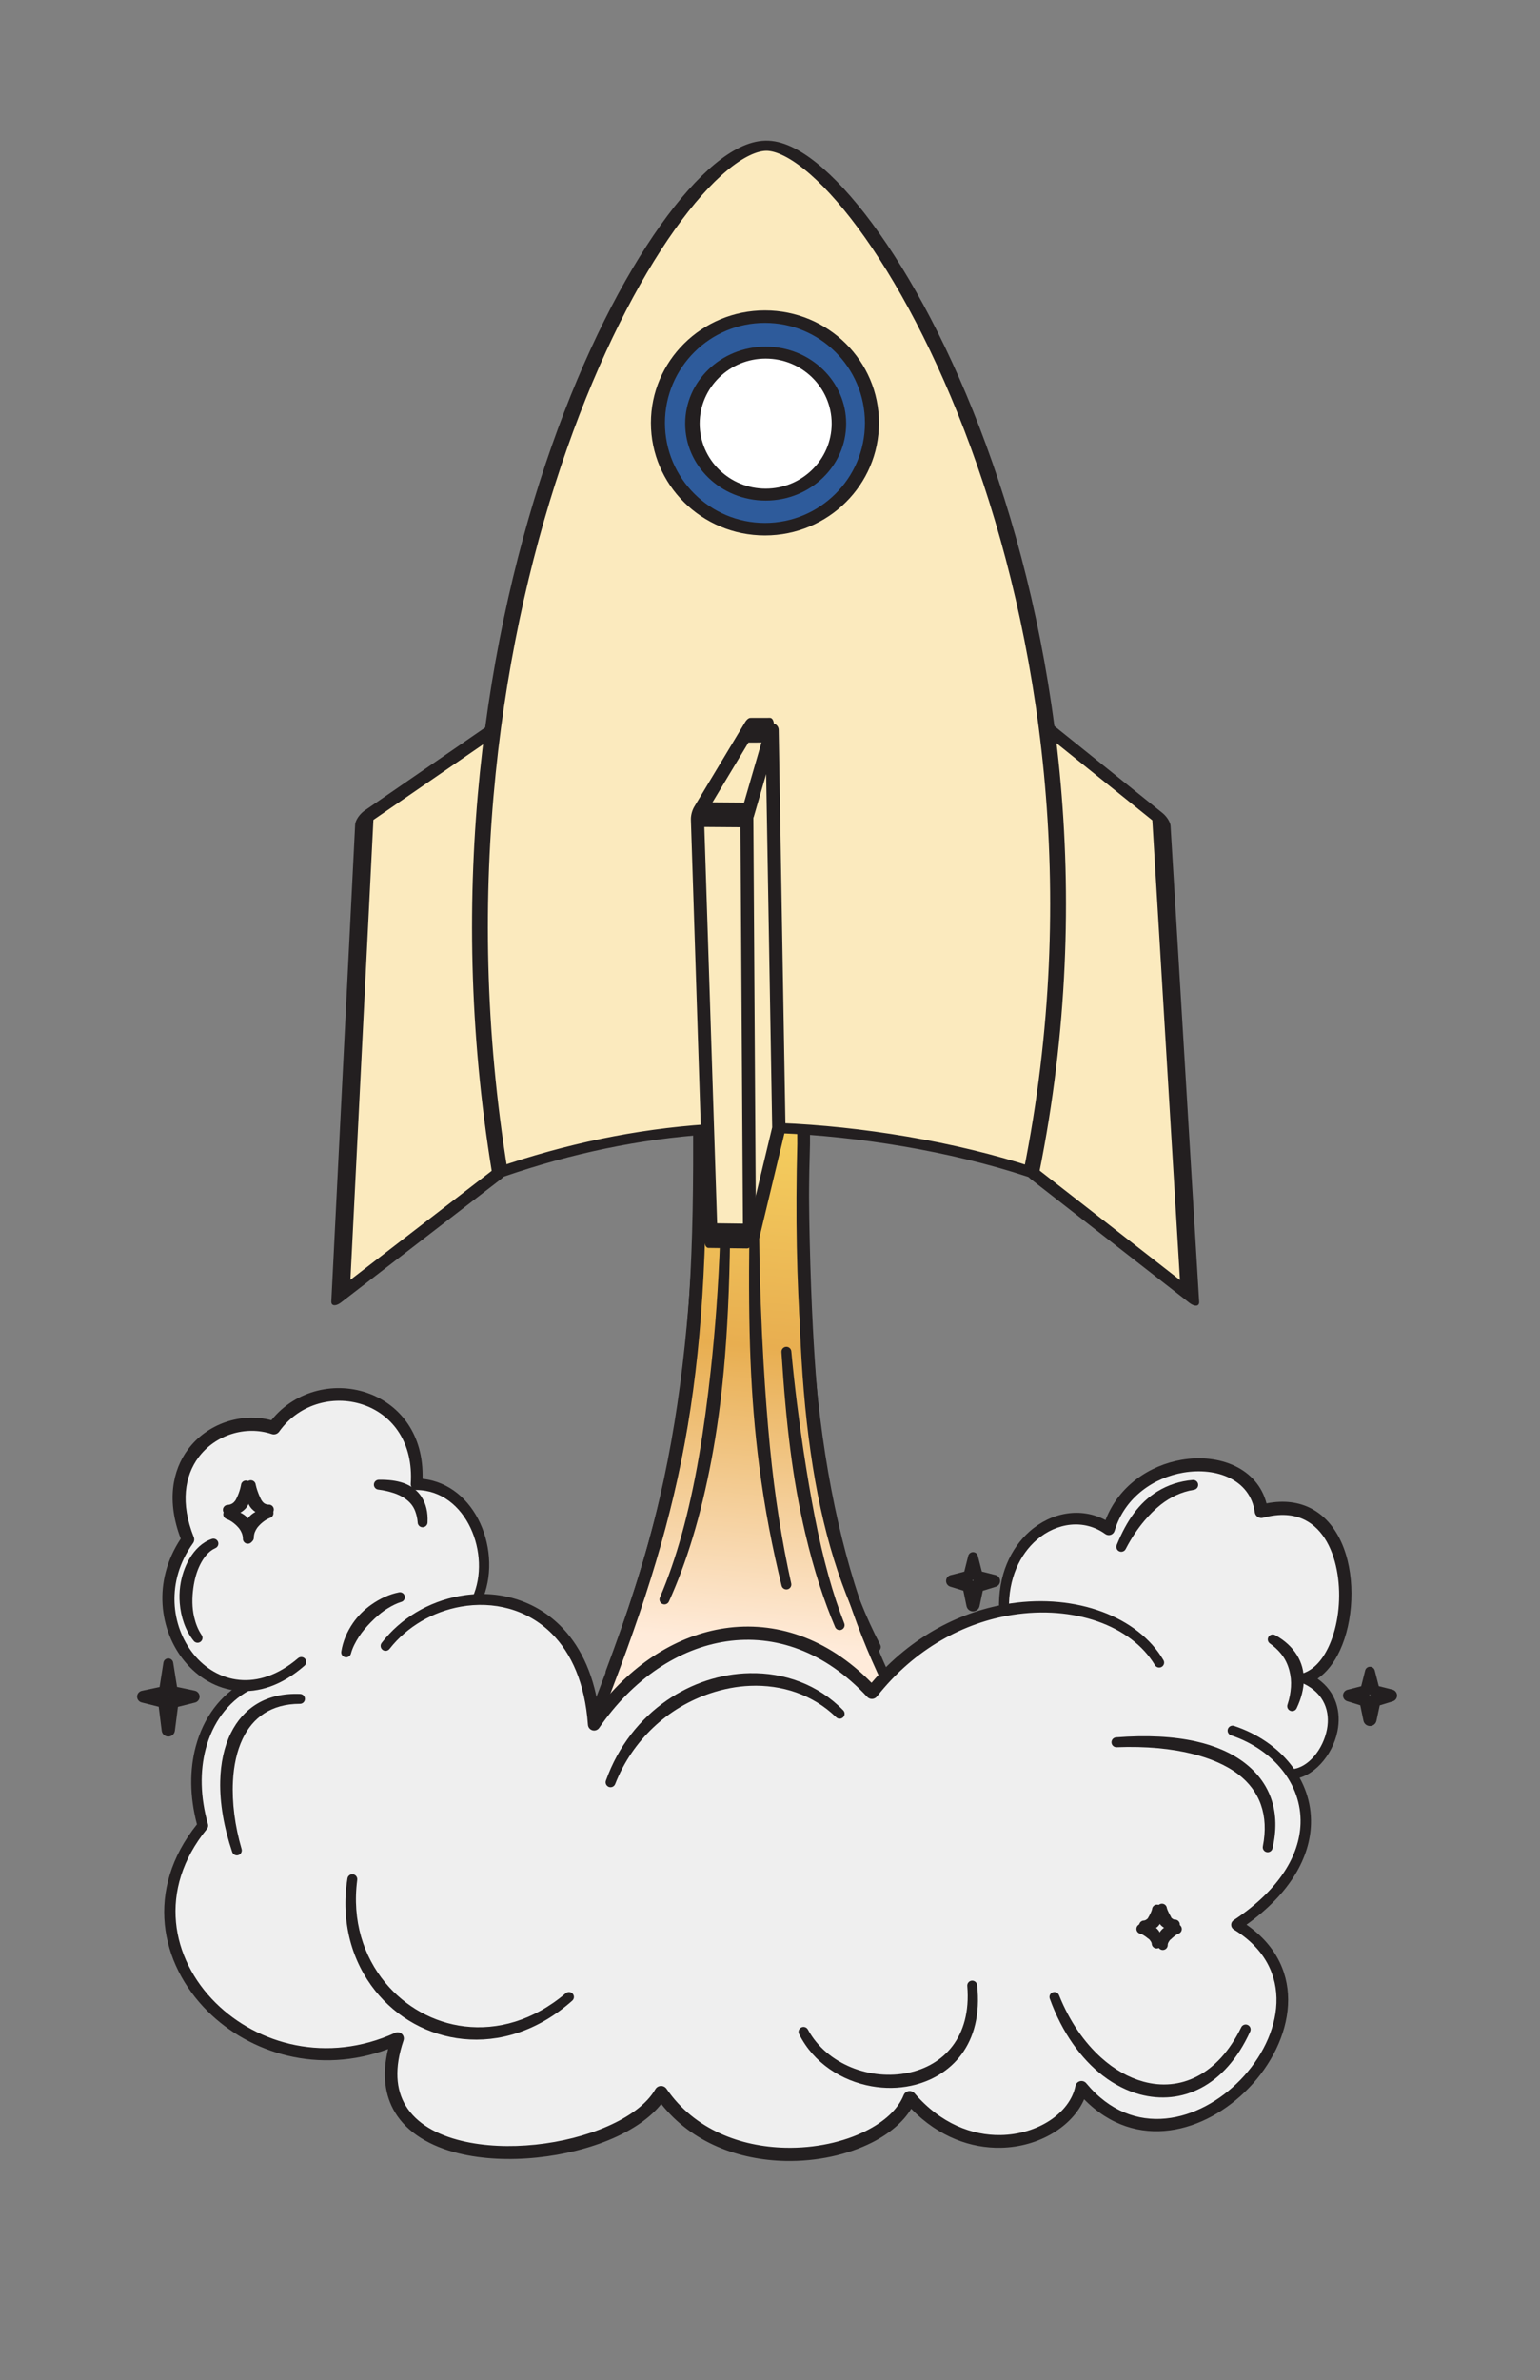 <?xml version="1.0" encoding="UTF-8" standalone="no"?>
<!DOCTYPE svg PUBLIC "-//W3C//DTD SVG 1.1//EN" "http://www.w3.org/Graphics/SVG/1.1/DTD/svg11.dtd">
<svg width="100%" height="100%" viewBox="0 0 483 746" version="1.1" xmlns="http://www.w3.org/2000/svg" xmlns:xlink="http://www.w3.org/1999/xlink" xml:space="preserve" xmlns:serif="http://www.serif.com/" style="fill-rule:evenodd;clip-rule:evenodd;stroke-linecap:round;stroke-linejoin:round;stroke-miterlimit:1.5;">
    <rect x="0" y="0" width="483" height="746" fill="#808080" stroke="none"/>
    <g transform="matrix(1,0,0,1,-11341,-26702)">
        <g transform="matrix(0.487,0,0,0.53,8818.59,26702.7)">
            <rect id="PhysicsRocket" x="5182.64" y="0" width="990.311" height="1404.31" style="fill:none;"/>
            <clipPath id="_clip1">
                <rect id="PhysicsRocket1" serif:id="PhysicsRocket" x="5182.64" y="0" width="990.311" height="1404.31"/>
            </clipPath>
            <g clip-path="url(#_clip1)">
                <g transform="matrix(2.054,0,0,1.887,-7711.77,-3288.57)">
                    <rect x="6321.24" y="1749.8" width="1920" height="1080" style="fill:none;"/>
                </g>
                <g transform="matrix(0.647,0,0,0.594,4472.92,-182.046)">
                    <path d="M1988.7,2005.49C1929.09,1892.76 1883.77,1737.22 1891.99,1442.98L1891.88,1385.96L1788.59,1375.4L1788.59,1464.42C1787.61,1712.13 1758.38,1834.24 1661.3,2070.82L1988.7,2005.49Z" style="fill:url(#_Linear2);"/>
                    <path d="M1989.66,2010.31L1662.42,2076.44C1660.35,2076.85 1658.22,2076.09 1656.88,2074.46C1655.53,2072.83 1655.19,2070.6 1656,2068.65C1703.59,1952.02 1734.68,1863.3 1754.11,1773.59C1773.96,1681.88 1781.6,1589.14 1782,1464.41L1782.04,1375.4C1782.04,1373.54 1782.83,1371.78 1784.2,1370.54C1785.58,1369.29 1787.42,1368.69 1789.26,1368.88L1892.53,1379.57C1895.81,1379.9 1898.3,1382.66 1898.31,1385.95L1898.32,1442.97C1898.32,1443.03 1898.32,1443.09 1898.32,1443.16C1893.97,1587.35 1902.61,1698.12 1919.52,1786.87C1936.93,1878.26 1963.12,1946.21 1993.04,2003.19C1993.77,2004.56 1993.8,2006.19 1993.14,2007.6C1992.47,2009 1991.18,2010 1989.66,2010.31ZM1981.27,2001.94C1951.89,1945.57 1926.09,1878.4 1908.59,1788.98C1891.11,1699.68 1881.93,1588.14 1885.67,1442.91C1885.67,1442.91 1885.47,1391.78 1885.47,1391.78L1795.15,1382.64L1795.19,1464.42L1795.19,1464.45C1794.58,1590.28 1786.78,1683.84 1766.49,1776.29C1747.24,1864.01 1716.75,1950.73 1670.65,2063.14L1981.27,2001.94Z" style="fill:rgb(35,31,32);"/>
                    <path d="M2091.4,1907.57C2045.06,1916.47 1997.25,1942.24 1959.94,1989.23C1872.52,1894.62 1752.62,1919.94 1683.44,2020.95C1676.75,1931.42 1621.95,1894.94 1567.42,1896.66C1561.52,1896.85 1569.41,1898.4 1566.97,1896.61C1587.64,1850.86 1561,1782.82 1506.68,1781.96C1513.21,1689.51 1407.91,1665.26 1364.65,1725.74C1313.39,1708.54 1246.15,1755.24 1279.13,1836.83C1232.58,1901.98 1277.11,1989.11 1338.64,1982.24C1339.59,1982.13 1368.6,1966.35 1339.1,1982.18C1338.89,1982.3 1338.68,1982.41 1338.48,1982.52C1338.08,1982.73 1337.68,1982.95 1337.28,1983.16C1297.14,2005 1276.31,2059.3 1293.94,2121.74C1193.3,2244.4 1342.95,2399.52 1487.9,2333.67C1436.5,2484.33 1704.42,2466.42 1750.11,2387.55C1814.82,2482.08 1972.77,2454.65 1997.53,2392.46C2062.58,2467.97 2158.39,2433.06 2168.57,2382.16C2269.58,2503.52 2454.28,2300.56 2323.02,2220.52C2396.62,2171.49 2401.84,2113.55 2377.39,2070.28C2376.86,2069.34 2378.43,2070.47 2378.43,2070.47C2412.22,2068.05 2443.39,1999.73 2391.84,1975.16C2449.87,1954.22 2450.46,1781.15 2347.58,1808.93C2338.42,1741.67 2219.36,1747.6 2195.74,1826.61C2153.79,1796.7 2089.28,1833.33 2091.45,1906.73" style="fill:rgb(239,239,239);"/>
                    <g transform="matrix(1.455,0,0,1.455,-787.698,-731.915)">
                        <g transform="matrix(1.214,-0.867,0,1,-240.111,1287.83)">
                            <path d="M1539.99,1258.72L1467.36,1256.47L1453.94,1571L1543.9,1564.75" style="fill:rgb(251,234,190);stroke:rgb(35,31,32);stroke-width:10.52px;"/>
                        </g>
                        <g transform="matrix(-1.214,-0.867,0,1,3871,1288.11)">
                            <path d="M1533.15,1252.53L1470.06,1259.46L1453.94,1571L1542.95,1563.86" style="fill:rgb(251,234,190);stroke:rgb(35,31,32);stroke-width:10.52px;"/>
                        </g>
                        <g transform="matrix(1.56,0,0,1,-355.084,115.504)">
                            <path d="M1397.8,1368.52C1432.21,1370.66 1473.24,1380.77 1508.06,1398.72C1557.96,1011.88 1435.04,694.598 1391.53,696.358C1346.39,698.184 1234.32,1010.6 1275,1398.72C1305.39,1382.43 1335.31,1372.68 1366.04,1369.37" style="fill:rgb(251,234,190);stroke:rgb(35,31,32);stroke-width:6.94px;"/>
                        </g>
                        <g transform="matrix(1,0,0,1,6,0)">
                            <path d="M1801.06,1557.76L1818.75,1484.02L1814.1,1211.6L1797.28,1269.62" style="fill:rgb(251,234,190);stroke:rgb(35,31,32);stroke-width:9.09px;"/>
                        </g>
                        <g transform="matrix(1.122,0,0,1,-229.792,4.461)">
                            <ellipse cx="1822.67" cy="997.061" rx="65.244" ry="72.711" style="fill:rgb(46,91,155);stroke:rgb(35,31,32);stroke-width:8.55px;"/>
                        </g>
                        <g transform="matrix(0.564,-0.403,0,1,958.259,572.507)">
                            <path d="M1522.61,1252.86L1498.98,1243.37L1437.47,1276.3L1453.94,1571L1500.74,1590.21L1497.54,1300.76L1437.47,1276.3" style="fill:rgb(251,234,190);stroke:rgb(35,31,32);stroke-width:15.64px;"/>
                        </g>
                        <g transform="matrix(1.341,0,0,1.106,-633.472,-106.224)">
                            <ellipse cx="1826.41" cy="1002" rx="37.362" ry="43.919" style="fill:white;stroke:rgb(35,31,32);stroke-width:7.39px;"/>
                        </g>
                    </g>
                    <path d="M2250.12,1956.99C2251.51,1959.32 2250.74,1962.34 2248.4,1963.72C2246.07,1965.11 2243.05,1964.33 2241.67,1962C2217.79,1922.19 2160.45,1902.33 2099.63,1912C2052.4,1919.51 2002.98,1944.95 1964.95,1993.22C1963.79,1994.68 1962.05,1995.56 1960.18,1995.63C1958.31,1995.7 1956.5,1994.95 1955.23,1993.58C1913.05,1948.03 1863.15,1931.34 1815.39,1938.3C1767.58,1945.28 1722.03,1975.78 1688.52,2024.43C1687.04,2026.59 1684.36,2027.58 1681.84,2026.9C1679.31,2026.22 1677.49,2024.02 1677.3,2021.41C1674.35,1979.91 1660.77,1950.18 1641.44,1930.77C1616.71,1905.92 1582.73,1898.11 1550.75,1903.79C1536.97,1906.24 1523.55,1911.17 1511.38,1918.34C1499.35,1925.43 1488.52,1934.69 1479.77,1945.88C1478.11,1948.02 1475.02,1948.42 1472.87,1946.76C1470.72,1945.09 1470.33,1942 1471.99,1939.86C1481.41,1927.58 1493.1,1917.38 1506.14,1909.53C1519.31,1901.61 1533.87,1896.11 1548.84,1893.31C1584.25,1886.69 1621.96,1895.24 1649.6,1922.57C1668.15,1940.91 1682.21,1967.8 1687.76,2004.51C1722.19,1959.99 1766.86,1932.16 1813.48,1925.29C1863.18,1917.96 1915.19,1934.28 1959.59,1979.57C1999.46,1932.58 2049.8,1907.8 2097.87,1900.6C2163.54,1890.76 2224.82,1913.8 2250.12,1956.99Z" style="fill:rgb(35,31,32);"/>
                    <path d="M1334.93,1978.84C1337.32,1977.55 1340.31,1978.43 1341.6,1980.81C1342.9,1983.2 1342.02,1986.19 1339.63,1987.48C1318.8,1998.88 1303.58,2019.57 1296.78,2045.63C1291.08,2067.49 1291.3,2093.1 1299.06,2120.3C1299.53,2121.97 1299.15,2123.77 1298.05,2125.12C1248.54,2185.74 1262.52,2254.46 1306.73,2298.25C1348.66,2339.79 1417.59,2359 1485.36,2328.06C1487.59,2327.05 1490.22,2327.46 1492.04,2329.11C1493.86,2330.76 1494.52,2333.33 1493.73,2335.65C1484.41,2363.1 1486.17,2384.51 1495.9,2400.6C1506.75,2418.56 1527.2,2429.69 1551.65,2435.61C1596.42,2446.45 1654.6,2439.62 1696.81,2421.09C1718.35,2411.63 1735.74,2399.22 1744.41,2384.24C1745.55,2382.29 1747.6,2381.05 1749.87,2380.96C1752.12,2380.88 1754.27,2381.96 1755.55,2383.82C1783.44,2424.58 1829.54,2441.44 1873.83,2442.45C1903.26,2443.12 1931.95,2436.82 1954.15,2425.62C1972.09,2416.59 1985.8,2404.45 1991.54,2390.08C1992.37,2387.98 1994.24,2386.47 1996.47,2386.1C1998.69,2385.73 2000.95,2386.54 2002.42,2388.25C2028.53,2418.64 2059.86,2430.3 2088.08,2429.83C2125.2,2429.2 2157.11,2407.87 2162.54,2380.95C2163.01,2378.63 2164.76,2376.78 2167.06,2376.2C2169.35,2375.62 2171.78,2376.41 2173.29,2378.23C2220.16,2434.73 2286.28,2416.53 2326.64,2374.99C2368.3,2332.11 2383.1,2263.73 2320.18,2225.19C2318.58,2224.21 2317.6,2222.5 2317.56,2220.63C2317.52,2218.76 2318.44,2217.01 2319.99,2215.97C2365.67,2185.67 2385.56,2151.28 2386.6,2119.81C2387.91,2080.3 2359.46,2046.06 2317.38,2031.85C2314.8,2030.98 2313.41,2028.19 2314.28,2025.62C2315.14,2023.05 2317.93,2021.66 2320.5,2022.52C2367.2,2038.06 2398.26,2076.35 2397,2120.13C2396.06,2152.61 2377.28,2188.5 2332.82,2220.38C2395.26,2263.84 2379.79,2336.68 2335.02,2383.1C2292.2,2427.5 2223.08,2447.15 2171.2,2394.22C2159.71,2420.87 2126.8,2441.71 2088.31,2442.47C2059.16,2443.05 2026.89,2432.22 1999.09,2403.7C1991.04,2416.94 1977.37,2428.48 1960.03,2437.26C1936.13,2449.36 1905.24,2456.3 1873.54,2455.6C1828.08,2454.59 1781.05,2437.89 1750.29,2398.91C1739.54,2412.46 1722.59,2424.14 1702.07,2433.11C1657.44,2452.62 1595.9,2459.63 1548.63,2448.04C1520.58,2441.17 1497.53,2427.73 1485.14,2407.08C1475.43,2390.89 1472.06,2370.14 1478.38,2344.24C1409.41,2369.86 1341,2348.8 1298.59,2306.44C1251.29,2259.19 1236.08,2185.58 1288.1,2120.51C1280.65,2092.27 1280.83,2065.74 1286.89,2043.02C1294.58,2014.14 1311.75,1991.38 1334.93,1978.84Z" style="fill:rgb(35,31,32);"/>
                    <path d="M1783.68,1464.4C1783.69,1461.69 1785.9,1459.5 1788.61,1459.51C1791.33,1459.52 1793.52,1461.73 1793.51,1464.44C1793.81,1533.39 1791.44,1592.73 1786.41,1645.34C1783.79,1672.74 1780.45,1698.32 1776.49,1722.47C1772.05,1749.48 1766.81,1774.7 1760.94,1798.73C1745.78,1860.82 1726.36,1914.86 1704.42,1970.85C1703.44,1973.38 1700.6,1974.65 1698.07,1973.68C1695.53,1972.71 1694.26,1969.86 1695.23,1967.33C1716.14,1911.48 1734.37,1857.55 1748.69,1795.81C1754.21,1772.01 1759.13,1747.04 1763.47,1720.34C1767.36,1696.43 1770.76,1671.14 1773.64,1644.05C1779.19,1591.82 1782.84,1532.92 1783.68,1464.4Z" style="fill:rgb(35,31,32);"/>
                    <path d="M1887.08,1442.95C1887.09,1440.24 1889.31,1438.05 1892.02,1438.06C1894.74,1438.08 1896.92,1440.3 1896.91,1443.01C1897.06,1512.59 1898.43,1573.11 1901.23,1626.66C1902.35,1648.06 1903.68,1668.33 1905.29,1687.63C1907.07,1708.99 1909.16,1729.15 1911.7,1748.28C1921.95,1825.7 1939.39,1886.22 1968.18,1941.65C1969.44,1944.04 1968.53,1947.02 1966.13,1948.29C1963.73,1949.56 1960.75,1948.64 1959.49,1946.24C1929.31,1890.18 1910.22,1828.84 1898.96,1750.03C1896.19,1730.71 1893.91,1710.33 1892.11,1688.73C1890.49,1669.28 1889.25,1648.84 1888.36,1627.26C1886.15,1573.51 1886.07,1512.75 1887.08,1442.95Z" style="fill:rgb(35,31,32);"/>
                    <path d="M1704.43,2080.36C1703.48,2082.9 1700.65,2084.2 1698.11,2083.25C1695.57,2082.3 1694.27,2079.47 1695.22,2076.92C1707.49,2042.41 1729.39,2015.33 1755.86,1997.05C1768.12,1988.58 1781.38,1982.03 1795.06,1977.49C1809.22,1972.8 1823.85,1970.29 1838.31,1970.01C1872.79,1969.33 1906.37,1981.24 1931.33,2006.92C1933.25,2008.84 1933.25,2011.95 1931.33,2013.87C1929.41,2015.79 1926.3,2015.79 1924.38,2013.87C1900.98,1991.11 1870.1,1981.31 1838.69,1982.6C1825.47,1983.13 1812.18,1985.7 1799.23,1990.01C1778.5,1996.91 1758.73,2008.44 1741.95,2024.46C1726.32,2039.39 1713.17,2058.04 1704.43,2080.36Z" style="fill:rgb(35,31,32);"/>
                    <g transform="matrix(1,0,0,1,-11,-13)">
                        <path d="M1401.8,2003.68C1404.51,2003.74 1406.67,2005.98 1406.61,2008.7C1406.56,2011.41 1404.31,2013.57 1401.6,2013.51C1372.88,2013.53 1354.57,2027.28 1344.56,2048.39C1338.8,2060.53 1335.67,2075.03 1334.91,2090.9C1333.91,2111.78 1336.77,2134.93 1343.53,2157.98C1344.34,2160.57 1342.9,2163.33 1340.32,2164.15C1337.73,2164.96 1334.96,2163.53 1334.15,2160.94C1326.03,2136.88 1321.74,2112.53 1322.26,2090.45C1322.68,2072.62 1326.13,2056.22 1332.82,2042.7C1345.1,2017.88 1367.78,2002.3 1401.8,2003.68Z" style="fill:rgb(35,31,32);"/>
                    </g>
                    <path d="M2203.62,2043.72C2200.91,2043.88 2198.59,2041.81 2198.43,2039.1C2198.27,2036.39 2200.35,2034.06 2203.05,2033.91C2233.57,2031.55 2260.3,2032.94 2282.62,2037.97C2292.05,2040.09 2300.69,2042.89 2308.51,2046.28C2317.56,2050.2 2325.52,2054.94 2332.31,2060.37C2357.08,2080.17 2366.99,2108.91 2358.73,2144.39C2358.16,2147.04 2355.54,2148.73 2352.89,2148.16C2350.24,2147.59 2348.55,2144.98 2349.11,2142.32C2355.17,2111.5 2346.17,2087.06 2324.4,2070.51C2318.3,2065.87 2311.23,2061.86 2303.25,2058.41C2296.09,2055.3 2288.21,2052.67 2279.63,2050.49C2258.38,2045.12 2232.91,2042.6 2203.62,2043.72Z" style="fill:rgb(35,31,32);"/>
                    <g transform="matrix(-0.881,-0.474,0.474,-0.881,2812.15,4915.7)">
                        <path d="M1756.56,2359.12C1756.26,2356.42 1758.21,2353.99 1760.91,2353.69C1763.61,2353.39 1766.04,2355.34 1766.34,2358.03C1767.4,2364.2 1769.27,2369.73 1771.54,2374.76C1773.94,2380.06 1777.07,2384.6 1780.73,2388.53C1785.16,2393.28 1790.39,2397.16 1796.84,2399.64C1800.92,2401.21 1805.35,2402.43 1810.23,2403C1812.94,2403.16 1815.01,2405.49 1814.85,2408.2C1814.68,2410.91 1812.35,2412.98 1809.64,2412.82C1798.75,2412.73 1789.29,2410.18 1781.36,2405.62C1777.55,2403.42 1774.12,2400.72 1771.12,2397.57C1768.19,2394.48 1765.65,2390.96 1763.61,2387.04C1759.46,2379.11 1757.13,2369.67 1756.56,2359.12Z" style="fill:rgb(35,31,32);"/>
                    </g>
                    <path d="M2137.04,2294.11C2136.07,2291.57 2137.35,2288.73 2139.88,2287.76C2142.42,2286.8 2145.26,2288.07 2146.22,2290.61C2156.72,2316.81 2171.42,2337.66 2188.04,2352.68C2201.18,2364.56 2215.56,2372.62 2230.19,2376.65C2266.46,2386.63 2304.19,2370.63 2327.55,2322.59C2328.71,2320.14 2331.64,2319.08 2334.1,2320.24C2336.55,2321.39 2337.61,2324.33 2336.45,2326.78C2311.36,2381.94 2267.96,2400.4 2226.73,2389.38C2214.06,2385.99 2201.57,2379.69 2189.92,2370.74C2168.18,2354.04 2149.29,2327.96 2137.04,2294.11Z" style="fill:rgb(35,31,32);"/>
                    <path d="M1437.9,2174.42C1438.29,2171.73 1440.78,2169.87 1443.47,2170.25C1446.15,2170.64 1448.02,2173.14 1447.63,2175.82C1442.3,2216.51 1454.07,2252.09 1475.5,2278.05C1485.43,2290.08 1497.44,2300.03 1510.84,2307.46C1524.23,2314.88 1539,2319.82 1554.5,2321.67C1587.08,2325.58 1622.78,2316.11 1655.2,2288.65C1657.25,2286.87 1660.36,2287.09 1662.14,2289.14C1663.92,2291.19 1663.7,2294.29 1661.65,2296.07C1627.19,2326.72 1588.55,2337.78 1553.12,2334.19C1535.87,2332.44 1519.35,2327.21 1504.46,2319.01C1489.59,2310.81 1476.31,2299.65 1465.54,2286.14C1442.74,2257.55 1430.95,2218.44 1437.9,2174.42Z" style="fill:rgb(35,31,32);"/>
                    <g transform="matrix(1,0,0,1,0,75.208)">
                        <path d="M1887.52,2254.17C1886.26,2251.76 1887.2,2248.79 1889.61,2247.54C1892.01,2246.28 1894.98,2247.22 1896.24,2249.63C1905.92,2267.4 1921.61,2279.87 1939.3,2287.18C1957.43,2294.66 1977.72,2296.47 1996.29,2292.61C2030.84,2285.41 2059.14,2257.71 2054.89,2206.29C2054.63,2203.59 2056.61,2201.19 2059.31,2200.93C2062.01,2200.67 2064.42,2202.65 2064.68,2205.35C2071.15,2264.23 2038.62,2296.98 1999.01,2305.51C1986.29,2308.26 1972.77,2308.38 1959.6,2306.04C1929.88,2300.75 1901.87,2282.92 1887.52,2254.17Z" style="fill:rgb(35,31,32);"/>
                    </g>
                    <path d="M1808.92,1536.76C1808.99,1534.04 1811.25,1531.89 1813.96,1531.96C1816.67,1532.02 1818.82,1534.28 1818.76,1536.99C1818.15,1585.23 1816.15,1629.25 1812.43,1669.34C1811.01,1684.56 1809.34,1699.22 1807.41,1713.31C1805.33,1728.53 1802.96,1743.1 1800.35,1757.05C1789.69,1813.92 1775.2,1860.55 1757.95,1898.59C1756.86,1901.07 1753.95,1902.2 1751.47,1901.1C1748.99,1900.01 1747.86,1897.1 1748.95,1894.62C1765.12,1856.92 1778.02,1810.77 1787.69,1754.77C1790.07,1740.96 1792.26,1726.55 1794.31,1711.53C1796.21,1697.57 1797.98,1683.09 1799.61,1668.05C1803.93,1628.28 1807.22,1584.65 1808.92,1536.76Z" style="fill:rgb(35,31,32);"/>
                    <path d="M1869.93,1650.39C1869.72,1647.68 1871.74,1645.31 1874.44,1645.1C1877.15,1644.89 1879.52,1646.91 1879.73,1649.61C1883.17,1686.13 1887.4,1718.99 1891.89,1748.72C1893.62,1760.1 1895.36,1771.03 1897.14,1781.52C1899.07,1792.9 1901.03,1803.77 1903.06,1814.16C1911.44,1857.15 1921.19,1891.82 1932.4,1920.34C1933.43,1922.85 1932.23,1925.72 1929.72,1926.75C1927.2,1927.78 1924.33,1926.57 1923.3,1924.06C1912.38,1898.4 1902.23,1867.77 1893.52,1830.43C1890.5,1817.53 1887.65,1803.83 1885.07,1789.25C1882.76,1776.14 1880.65,1762.32 1878.78,1747.74C1875.01,1718.45 1872.19,1686.12 1869.93,1650.39Z" style="fill:rgb(35,31,32);"/>
                    <path d="M1837.94,1536.88C1837.94,1534.16 1840.14,1531.96 1842.86,1531.96C1845.57,1531.96 1847.77,1534.16 1847.77,1536.87C1848.36,1583.61 1849.98,1624.64 1852.13,1661.48C1852.97,1675.89 1853.88,1689.66 1854.87,1702.88C1855.95,1717.27 1857.11,1731 1858.39,1744.19C1863.39,1795.69 1870.43,1838.92 1879.62,1880.63C1880.23,1883.27 1878.58,1885.92 1875.94,1886.53C1873.3,1887.14 1870.65,1885.49 1870.04,1882.85C1860.98,1845.68 1853.35,1807.3 1847.67,1762.86C1845.57,1746.42 1843.72,1729.16 1842.24,1710.82C1840.91,1694.35 1839.86,1677.01 1839.12,1658.64C1837.66,1622.5 1837.39,1582.36 1837.94,1536.88Z" style="fill:rgb(35,31,32);"/>
                    <path d="M2096.37,1906.58C2096.45,1909.3 2094.31,1911.56 2091.6,1911.64C2088.89,1911.72 2086.62,1909.59 2086.54,1906.87C2085.28,1872.31 2098.28,1845.44 2116.81,1828.98C2138.6,1809.62 2168.06,1804.58 2192.47,1817.59C2205.7,1783.16 2236.68,1763.07 2267.94,1757.61C2305.91,1750.97 2343.69,1765.98 2352.72,1800.97C2370.36,1797.52 2385,1799.8 2396.88,1805.88C2412.12,1813.69 2422.95,1827.87 2429.52,1845.16C2441.46,1876.63 2439.2,1918.45 2425.83,1947.34C2420.23,1959.43 2412.68,1969.27 2403.55,1975.48C2422.49,1988.88 2427.11,2009.02 2423.36,2027.8C2418.45,2052.31 2398.76,2074.06 2378.78,2075.37C2376.08,2075.57 2373.72,2073.53 2373.53,2070.82C2373.34,2068.11 2375.38,2065.76 2378.08,2065.56C2394.27,2064.3 2409.2,2045.72 2412.94,2025.78C2416.15,2008.67 2410.65,1990.25 2389.4,1980.27C2387.34,1979.29 2386.07,1977.16 2386.18,1974.88C2386.29,1972.6 2387.76,1970.6 2389.91,1969.83C2401.96,1965.41 2410.91,1953.43 2416.85,1938.33C2424.55,1918.8 2427.01,1893.96 2423.4,1871.35C2419.67,1847.98 2409.51,1826.86 2390.98,1817.48C2380.02,1811.94 2366.2,1810.7 2349.29,1815.29C2347.46,1815.79 2345.51,1815.47 2343.93,1814.42C2342.35,1813.38 2341.3,1811.7 2341.04,1809.82C2336.66,1777.27 2303.03,1764.76 2270.13,1770.31C2240.93,1775.24 2211.77,1794.46 2201.48,1828.33C2200.92,1830.18 2199.51,1831.65 2197.68,1832.28C2195.85,1832.91 2193.84,1832.61 2192.26,1831.49C2171.31,1816.36 2144,1819.97 2124.04,1837.23C2107.3,1851.72 2095.67,1875.68 2096.37,1906.58Z" style="fill:rgb(35,31,32);"/>
                    <g transform="matrix(0.845,0.14,-0.134,0.806,508.965,111.408)">
                        <path d="M1366.27,2050.17C1368.29,2047.62 1371.91,2047.27 1374.35,2049.39C1376.78,2051.52 1377.12,2055.32 1375.09,2057.87C1330.22,2115.22 1273.84,2110.34 1236.81,2076.47C1202.19,2044.82 1184.5,1987.11 1209.01,1929.85C1185.37,1887.44 1186.43,1849.46 1200.2,1821.2C1217.26,1786.15 1254.21,1765.79 1290.27,1769.38C1312.87,1727.27 1357.9,1709.45 1398.04,1718.07C1434.83,1725.98 1467.76,1755.87 1474.81,1809.72C1506.11,1807.8 1532.54,1825.55 1549.41,1851.71C1566.74,1878.6 1573.87,1914.27 1565.82,1945.33C1565.01,1948.55 1561.86,1950.46 1558.8,1949.61C1555.74,1948.75 1553.91,1945.45 1554.73,1942.24C1561.59,1914.51 1554.79,1882.85 1539.11,1859.1C1523.52,1835.48 1498.94,1819.63 1469.89,1824.37C1468.07,1824.66 1466.21,1824.15 1464.76,1822.96C1463.31,1821.77 1462.39,1820 1462.22,1818.08C1457.47,1767.8 1428.36,1739.81 1395.19,1732.96C1359.58,1725.61 1319.58,1742.44 1301.42,1781.56C1299.94,1784.73 1296.67,1786.51 1293.35,1785.95C1261.94,1780.68 1228.86,1797.93 1213.85,1828.54C1201.58,1853.58 1201.62,1887.38 1223.62,1925.36C1224.94,1927.61 1225.06,1930.42 1223.95,1932.79C1199.62,1984.25 1214.65,2037.04 1245.61,2065.99C1277.6,2095.9 1326.54,2099.67 1366.27,2050.17Z" style="fill:rgb(35,31,32);"/>
                    </g>
                    <g transform="matrix(0.781,0.346,-0.35,0.741,993.824,-41.508)">
                        <path d="M1417.65,1806.05C1414.71,1807.23 1411.35,1805.68 1410.14,1802.59C1408.93,1799.5 1410.33,1796.03 1413.27,1794.84C1423.11,1790.06 1432.25,1787.15 1440.69,1786.46C1445.36,1786.08 1449.83,1786.44 1454,1787.44C1458.62,1788.54 1462.92,1790.43 1466.81,1793.1C1474.58,1798.43 1480.99,1806.62 1485.53,1818.21C1486.92,1821.23 1485.73,1824.79 1482.87,1826.16C1480.01,1827.54 1476.56,1826.21 1475.17,1823.19C1472.73,1818.68 1469.93,1815.05 1466.99,1811.98C1462.36,1807.14 1456.99,1804.52 1450.99,1803.16C1446.1,1802.05 1440.79,1801.74 1434.92,1802.41C1429.56,1803.03 1423.8,1804.09 1417.65,1806.05Z" style="fill:rgb(35,31,32);"/>
                    </g>
                    <g transform="matrix(1,0,0,1,-4.639,91.084)">
                        <path d="M1307.33,1745.36C1309.86,1744.37 1312.71,1745.61 1313.71,1748.13C1314.7,1750.66 1313.46,1753.52 1310.93,1754.51C1304.46,1757.39 1299.6,1763.49 1295.86,1770.93C1292.45,1777.7 1290.3,1785.7 1289.13,1794.05C1287.79,1803.69 1287.75,1813.8 1289.96,1823.17C1291.46,1829.55 1293.77,1835.6 1297.31,1840.81C1298.93,1842.99 1298.48,1846.07 1296.3,1847.69C1294.12,1849.31 1291.04,1848.85 1289.42,1846.67C1281.26,1836.5 1276.76,1823.13 1275.64,1809.34C1275.18,1803.65 1275.29,1797.87 1276.06,1792.26C1277.42,1782.33 1280.62,1772.9 1285.18,1765.12C1290.77,1755.56 1298.4,1748.43 1307.33,1745.36Z" style="fill:rgb(35,31,32);"/>
                    </g>
                    <g transform="matrix(0.938,-0.346,0.346,0.938,-604.156,666.724)">
                        <path d="M1475.3,1912.62C1473.85,1914.91 1470.81,1915.6 1468.52,1914.16C1466.22,1912.71 1465.53,1909.67 1466.98,1907.38C1471.78,1898.78 1478.9,1891.11 1487.45,1885.06C1490.96,1882.57 1494.74,1880.4 1498.65,1878.58C1502.59,1876.75 1506.68,1875.29 1510.8,1874.17C1521.18,1871.35 1531.68,1870.61 1540.91,1872.09C1543.61,1872.38 1545.56,1874.81 1545.26,1877.51C1544.96,1880.21 1542.53,1882.16 1539.84,1881.86C1535.19,1881.6 1530.29,1882.17 1525.25,1883.16C1518.23,1884.56 1511.14,1887.24 1504.28,1890.51C1498.68,1893.18 1493.23,1896.21 1488.35,1899.87C1483.34,1903.63 1478.77,1907.76 1475.3,1912.62Z" style="fill:rgb(35,31,32);"/>
                    </g>
                    <path d="M2212.62,1846.3C2211.48,1848.76 2208.56,1849.84 2206.09,1848.7C2203.63,1847.56 2202.56,1844.63 2203.7,1842.17C2208.6,1830.24 2214.19,1819.6 2220.89,1810.6C2224.12,1806.25 2227.63,1802.31 2231.38,1798.8C2235.35,1795.08 2239.6,1791.86 2244.08,1789.11C2254.53,1782.71 2266.2,1778.82 2279.17,1777.69C2281.86,1777.35 2284.33,1779.25 2284.67,1781.94C2285.01,1784.63 2283.11,1787.1 2280.42,1787.44C2267.73,1789.56 2256.9,1794.81 2247.33,1802.37C2244.49,1804.61 2241.78,1807.06 2239.12,1809.68C2236.54,1812.23 2234.02,1814.94 2231.56,1817.83C2224.66,1825.94 2218.26,1835.37 2212.62,1846.3Z" style="fill:rgb(35,31,32);"/>
                </g>
                <g transform="matrix(0.477,0,0,0.438,5086.06,4.25)">
                    <path d="M429.696,2232.19L434.901,2264.88L458.975,2269.97C462.708,2270.85 465.348,2274.17 465.348,2278.01C465.348,2281.84 462.708,2285.17 458.975,2286.04L436.102,2291.78L431.956,2324.12C431.36,2328.57 427.567,2331.89 423.082,2331.89C418.597,2331.89 414.804,2328.57 414.208,2324.12L410.174,2291.65L387.227,2285.87C383.572,2285.02 380.987,2281.76 380.987,2278.01C380.987,2274.25 383.572,2270.99 387.227,2270.14C387.227,2270.14 411.346,2264.99 411.346,2264.99L416.468,2232.19C416.912,2228.88 419.739,2226.4 423.082,2226.4C426.425,2226.4 429.252,2228.88 429.696,2232.19ZM422.339,2277.37C422.55,2277.49 422.755,2277.62 422.954,2277.77C423.158,2277.61 423.369,2277.47 423.586,2277.33C423.381,2277.18 423.184,2277.01 422.996,2276.84C422.788,2277.03 422.568,2277.2 422.339,2277.37Z" style="fill:rgb(35,31,32);"/>
                </g>
                <g transform="matrix(0.397,0,0,0.314,5893.81,286.061)">
                    <path d="M430.916,2231.08L437.369,2260.33L459.819,2266.95C464.078,2268.36 467.015,2272.87 467.015,2278.01C467.015,2283.14 464.078,2287.65 459.819,2289.06L438.913,2296.55L433.593,2325.61C432.508,2331.34 428.135,2335.41 423.082,2335.41C418.029,2335.41 413.656,2331.34 412.571,2325.61L407.356,2296.38L386.401,2288.83C382.231,2287.45 379.354,2283.03 379.354,2278.01C379.354,2272.98 382.231,2268.56 386.401,2267.18L408.875,2260.48L415.248,2231.08C416.057,2226.82 419.316,2223.78 423.082,2223.78C426.848,2223.78 430.107,2226.82 430.916,2231.08ZM422.013,2277C422.341,2277.25 422.655,2277.52 422.955,2277.82C423.256,2277.51 423.573,2277.22 423.905,2276.96C423.579,2276.63 423.275,2276.27 422.993,2275.89C422.691,2276.29 422.364,2276.66 422.013,2277Z" style="fill:rgb(35,31,32);"/>
                </g>
                <g transform="matrix(0.397,0,0,0.314,5638.17,218.299)">
                    <path d="M430.916,2231.08L437.369,2260.33L459.819,2266.95C464.078,2268.36 467.015,2272.87 467.015,2278.01C467.015,2283.14 464.078,2287.65 459.819,2289.06L438.913,2296.55L433.593,2325.61C432.508,2331.34 428.135,2335.41 423.082,2335.41C418.029,2335.41 413.656,2331.34 412.571,2325.61L407.356,2296.38L386.401,2288.83C382.231,2287.45 379.354,2283.03 379.354,2278.01C379.354,2272.98 382.231,2268.56 386.401,2267.18L408.875,2260.48L415.248,2231.08C416.057,2226.82 419.316,2223.78 423.082,2223.78C426.848,2223.78 430.107,2226.82 430.916,2231.08ZM422.013,2277C422.341,2277.25 422.655,2277.52 422.955,2277.82C423.256,2277.51 423.573,2277.22 423.905,2276.96C423.579,2276.63 423.275,2276.27 422.993,2275.89C422.691,2276.29 422.364,2276.66 422.013,2277Z" style="fill:rgb(35,31,32);"/>
                </g>
                <g transform="matrix(0.477,0,0,0.418,5138.15,-60.108)">
                    <path d="M418.605,2242.43C418.275,2238.59 420.985,2235.19 424.653,2234.84C428.321,2234.5 431.566,2237.34 431.896,2241.18C433.088,2246.95 434.861,2251.85 436.568,2256.21C437.138,2257.67 437.747,2259.01 438.338,2260.29C438.894,2261.5 439.376,2262.65 440.023,2263.66C442.058,2266.81 444.674,2269.16 449.104,2269.3C452.775,2268.99 455.997,2271.85 456.294,2275.7C456.591,2279.55 453.853,2282.92 450.182,2283.23C439.844,2285.33 432.227,2281.66 426.35,2275.03C424.726,2273.19 423.348,2270.98 422.194,2268.5C421.244,2266.45 420.436,2264.19 419.901,2261.74C418.676,2256.11 418.373,2249.66 418.605,2242.43Z" style="fill:rgb(35,31,32);"/>
                </g>
                <g transform="matrix(0.127,0.403,-0.46,0.111,6329.75,474.134)">
                    <path d="M416.319,2241.4C416.308,2237.7 419.421,2234.77 423.267,2234.84C427.113,2234.92 430.244,2237.98 430.255,2241.68C430.938,2246.89 432.778,2251.16 434.756,2254.99C435.393,2256.23 436.122,2257.36 436.845,2258.47C437.559,2259.57 438.24,2260.66 439.076,2261.63C442.042,2265.11 445.694,2268.1 450.892,2269.71C454.676,2270.46 457.188,2274 456.499,2277.62C455.809,2281.24 452.178,2283.57 448.394,2282.82C440.528,2282.14 433.979,2279.51 428.511,2275.61C425.888,2273.74 423.638,2271.43 421.757,2268.81C420.003,2266.36 418.556,2263.61 417.627,2260.59C415.885,2254.93 415.408,2248.54 416.319,2241.4Z" style="fill:rgb(35,31,32);"/>
                </g>
                <g transform="matrix(-0.477,0,0,0.418,5540.71,-59.927)">
                    <path d="M431.91,2241.37C431.681,2237.52 428.511,2234.59 424.836,2234.83C421.16,2235.07 418.362,2238.39 418.591,2242.24C418.156,2249.67 418.403,2256.15 419.616,2261.75C420.162,2264.26 421.014,2266.56 422.02,2268.63C423.234,2271.14 424.694,2273.35 426.428,2275.17C432.131,2281.16 439.573,2284.57 449.725,2283.25C453.407,2283.21 456.36,2280.04 456.315,2276.18C456.27,2272.32 453.244,2269.23 449.561,2269.27C444.836,2268.79 441.91,2266.47 439.702,2263.3C439.047,2262.36 438.569,2261.26 438.022,2260.13C437.434,2258.91 436.834,2257.64 436.286,2256.23C434.635,2252 432.955,2247.2 431.91,2241.37Z" style="fill:rgb(35,31,32);"/>
                </g>
                <g transform="matrix(-0.127,0.403,0.46,0.111,4349.11,474.806)">
                    <path d="M430.255,2241.68C430.244,2237.98 427.113,2234.92 423.267,2234.84C419.421,2234.77 416.308,2237.7 416.319,2241.4C415.408,2248.54 415.885,2254.93 417.627,2260.59C418.556,2263.61 420.003,2266.36 421.757,2268.81C423.638,2271.43 425.888,2273.74 428.511,2275.61C433.979,2279.51 440.528,2282.14 448.394,2282.82C452.178,2283.57 455.809,2281.24 456.499,2277.62C457.188,2274 454.676,2270.46 450.892,2269.71C445.694,2268.1 442.042,2265.11 439.076,2261.63C438.24,2260.66 437.559,2259.57 436.845,2258.47C436.122,2257.36 435.393,2256.23 434.756,2254.99C432.778,2251.16 430.938,2246.89 430.255,2241.68Z" style="fill:rgb(35,31,32);"/>
                </g>
                <g transform="matrix(0.342,0,0,0.273,5782.37,515.357)">
                    <path d="M416.004,2242.86C415.499,2236.98 419.232,2231.73 424.335,2231.15C429.438,2230.56 433.992,2234.87 434.497,2240.75C435.855,2246.16 438.008,2250.37 439.709,2254.45C440.405,2256.12 441.154,2257.59 441.9,2258.96C442.433,2259.94 442.486,2261.18 443.209,2261.89C444.758,2263.4 446.295,2265.28 448.961,2265.58C454.075,2265.15 458.533,2269.58 458.91,2275.48C459.286,2281.37 455.44,2286.51 450.326,2286.95C439.448,2289.95 431.385,2285.96 424.81,2279.55C422.787,2277.57 421.122,2275.02 419.709,2272.15C418.558,2269.81 417.552,2267.22 416.974,2264.34C415.705,2258.03 415.426,2250.96 416.004,2242.86Z" style="fill:rgb(35,31,32);"/>
                </g>
                <g transform="matrix(0.091,0.263,-0.33,0.073,6638.59,864.493)">
                    <path d="M412.671,2240.88C412.656,2235.7 417.4,2231.8 423.259,2232.16C429.118,2232.53 433.887,2237.03 433.902,2242.2C434.871,2246.86 437.159,2250.47 438.999,2253.96C439.638,2255.17 440.433,2256.23 441.1,2257.32C442.028,2258.83 442.544,2260.43 443.812,2261.64C445.943,2263.67 447.934,2265.92 451.228,2267.1C457.021,2268.24 461.014,2273.28 460.14,2278.34C459.265,2283.4 453.852,2286.58 448.059,2285.43C438.728,2284.97 431.165,2281.62 424.568,2277C421.537,2274.87 419.031,2272.16 416.934,2269.12C415.097,2266.45 413.573,2263.46 412.783,2260.19C411.372,2254.35 411.192,2248.01 412.671,2240.88Z" style="fill:rgb(35,31,32);"/>
                </g>
                <g transform="matrix(-0.342,0,0,0.273,6070.04,515.913)">
                    <path d="M434.52,2241.07C434.17,2235.17 429.731,2230.72 424.615,2231.12C419.499,2231.52 415.63,2236.64 415.981,2242.54C415.171,2250.64 415.348,2257.57 416.545,2263.74C417.28,2267.53 418.703,2270.85 420.357,2273.73C421.694,2276.05 423.207,2278.16 425.035,2279.8C431.365,2285.48 439.153,2289.11 449.747,2286.97C454.874,2286.91 458.991,2282.06 458.934,2276.14C458.877,2270.23 454.668,2265.49 449.54,2265.55C446.547,2264.99 444.698,2263.06 442.914,2261.41C442.162,2260.72 442.05,2259.52 441.505,2258.58C440.786,2257.34 440.071,2256.02 439.431,2254.48C437.8,2250.57 435.729,2246.49 434.52,2241.07Z" style="fill:rgb(35,31,32);"/>
                </g>
                <g transform="matrix(-0.065,0.269,0.333,0.045,5195.61,924.626)">
                    <path d="M433.902,2242.2C433.887,2236.99 429.118,2232.47 423.259,2232.1C417.4,2231.73 412.656,2235.66 412.671,2240.87C411.188,2248.05 411.384,2254.42 412.81,2260.28C413.61,2263.57 415.146,2266.58 416.998,2269.26C419.105,2272.3 421.619,2275.02 424.662,2277.14C431.241,2281.72 438.779,2285.05 448.074,2285.5C453.869,2286.64 459.276,2283.44 460.142,2278.34C461.008,2273.25 457.007,2268.18 451.212,2267.03C447.921,2265.85 445.926,2263.59 443.793,2261.56C442.529,2260.36 442.016,2258.77 441.091,2257.27C440.427,2256.19 439.633,2255.13 438.997,2253.93C437.158,2250.45 434.867,2246.86 433.902,2242.2Z" style="fill:rgb(35,31,32);"/>
                </g>
            </g>
        </g>
    </g>
    <defs>
        <linearGradient id="_Linear2" x1="0" y1="0" x2="1" y2="0" gradientUnits="userSpaceOnUse" gradientTransform="matrix(63.772,-705.672,705.672,63.772,1788.59,1937.86)"><stop offset="0" style="stop-color:rgb(255,235,218);stop-opacity:1"/><stop offset="0.42" style="stop-color:rgb(232,174,80);stop-opacity:1"/><stop offset="1" style="stop-color:rgb(255,234,107);stop-opacity:1"/></linearGradient>
    </defs>
</svg>
